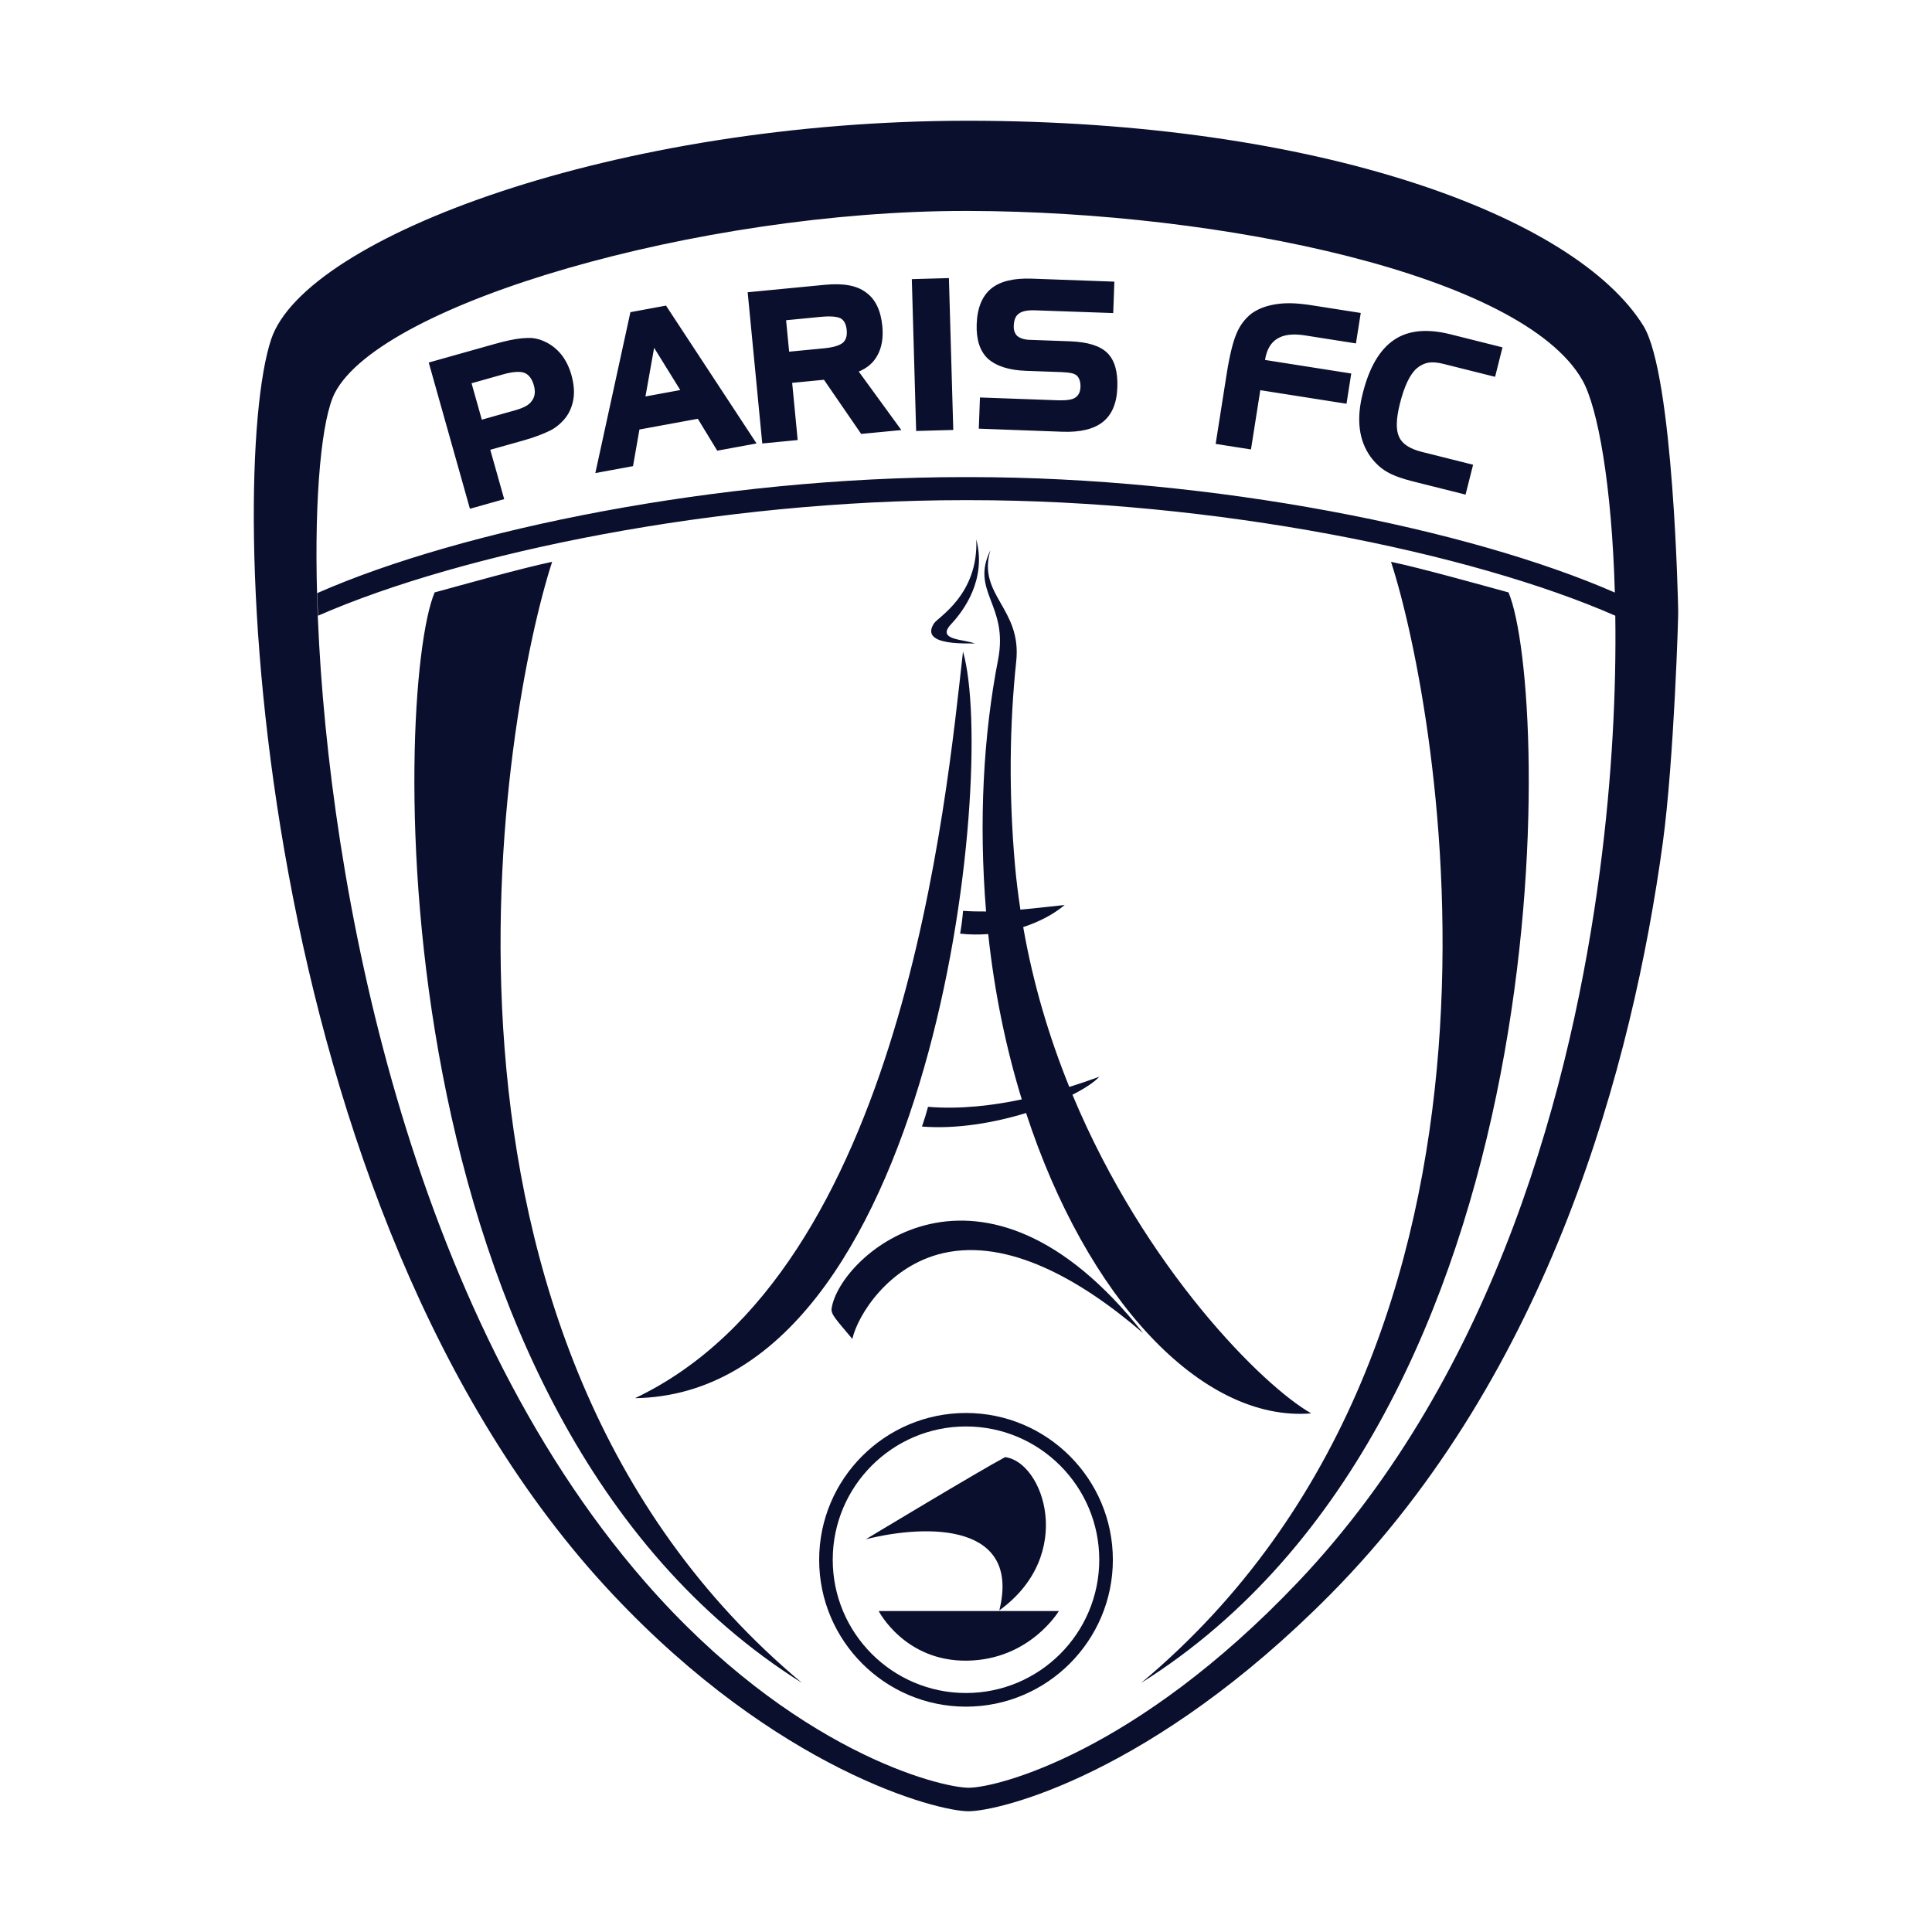 <?xml version="1.0" encoding="UTF-8"?>
<svg data-name="图层_1" xmlns="http://www.w3.org/2000/svg" version="1.1" viewBox="0 0 800 800">
  <!-- Created by @FCLOGO 2025-7-17 GMT+8 10:29:03 . https://fclogo.top/ -->
<!-- FOR PERSONAL USE ONLY NOT FOR COMMERCIAL USE -->
  <path d="M473.34,552.021c-26.106-22.52-56.123-39.184-82.718-33.144-22.734,5.174-35.538,25.841-37.677,35.548-6.56-7.853-8.953-10.165-8.597-12.59,3.259-22.103,62.163-74.539,128.991,10.185ZM398.761,269.807c-6.926,61.033-24.751,256.424-135.806,309.146,123.318-1.925,150.32-258.981,135.806-309.146ZM408.309,377.425c-3.135.029-6.299-.033-9.528-.26v-.001c-.254,3.188-.662,6.305-1.212,9.432,3.921.453,7.818.469,11.629.176,2.586,24.219,7.378,47.243,13.903,68.467-11.951,2.52-25.503,4.174-38.824,3.074-.723,2.76-1.569,5.47-2.506,8.169,14.418,1.13,29.93-1.57,43.105-5.61,25.001,76.532,72.475,128.119,118.084,124.375-19.855-11.221-68.81-59.846-98.882-131.945,5.163-2.615,9.071-5.226,11.102-7.436-3.102,1.122-7.343,2.626-12.403,4.207-8.248-20.348-14.948-42.511-19.085-66.193,6.682-2.175,12.63-5.33,17.167-9.141-6.265.66-12.31,1.385-18.333,1.924-.926-6.159-1.719-12.391-2.273-18.741v0c-2.567-29.426-2.241-57.783.55-84.123,2.333-22.042-16.256-27.338-10.695-45.978-8.423,17.275,7.598,22.49,3.178,45.316-6.085,31.247-8.04,66.832-4.976,104.288ZM403.782,266.516c-4.471-1.925-16.317-1.293-9.941-8.077,5.368-5.714,14.739-18.599,10.42-35.059.917,22.806-15.808,32.166-17.489,34.713-6.59,10.023,16.277,8.016,17.01,8.423ZM394.727,178.034l-1.803-62.886-15.36.438,1.793,62.876,15.37-.428ZM315.635,183.637l-6.04-62.622,32.024-3.087c7.598-.733,13.241.304,16.929,3.138,3.901,2.75,6.173,7.415,6.804,13.975.469,4.869-.234,8.951-2.119,12.274v.003c-1.66,2.976-4.217,5.155-7.649,6.529l17.642,24.232-16.633,1.598-15.411-22.419-13.16,1.274,2.281,23.682-14.667,1.425ZM325.505,132.597l1.263,13.027,14.331-1.386c3.86-.366,6.509-1.151,7.945-2.333v0c1.273-1.161,1.793-2.923,1.559-5.256-.234-2.352-1.039-3.961-2.455-4.808-1.579-.786-4.349-1.02-8.312-.631l-14.331,1.386ZM521.865,161.569l35.691,5.612,1.966-12.518-35.701-5.612c.662-4.217,2.343-7.15,5.042-8.79l0.0.015c2.668-1.721,6.488-2.179,11.479-1.398l21.125,3.322,1.986-12.61-20.117-3.157c-3.086-.477-5.765-.762-8.087-.847-2.373-.079-4.594.027-6.672.347-2.088.308-3.942.786-5.521,1.363-1.619.581-3.178,1.394-4.696,2.433-2.852,2.202-4.96,5.022-6.376,8.464-1.487,3.484-2.862,9.126-4.095,16.959l-4.512,28.663,14.626,2.291,3.86-24.538ZM262.12,193.017l-15.605,2.872,14.525-66.625,14.739-2.72,37.493,57.08-16.277,2.995-8.037-13.211-24.181,4.441-2.658,15.166ZM267.274,164.161l14.413-2.649-10.827-17.489-3.586,20.137ZM424.755,153.547l14.942.539c1.589.079,2.882.192,3.86.397.927.192,1.681.531,2.312,1.009,1.08,1.078,1.599,2.66,1.528,4.736-.082,2.017-.754,3.453-2.006,4.309-.672.508-1.569.835-2.73.997-1.212.192-2.648.27-4.237.231l-32.645-1.182-.479,12.916,34.631,1.274c7.446.27,13.048-1.101,16.786-4.095,3.718-2.983,5.735-7.762,5.949-14.301.234-6.509-1.131-11.245-4.125-14.209-2.994-2.964-8.138-4.573-15.431-4.838v-.006l-16.705-.601c-2.261-.079-4.003-.631-5.215-1.629-1.008-1.02-1.487-2.394-1.416-4.135.082-2.464.774-4.156,2.068-5.062,1.314-1.051,3.575-1.517,6.804-1.398l32.319,1.132.469-13.007-34.193-1.243c-7.558-.27-13.17,1.101-16.847,4.145-3.728,3.095-5.735,7.996-5.969,14.698-.214,6.346,1.294,11.082,4.573,14.239,3.524,3.138,8.77,4.828,15.757,5.083ZM563.066,177.587c.54,4.329,2.027,8.189,4.471,11.591,2.006,2.699,4.278,4.777,6.814,6.223,2.475,1.455,6.02,2.76,10.654,3.922l21.848,5.48,3.127-12.365-21.288-5.337c-4.95-1.251-8.067-3.299-9.35-6.163-1.375-2.891-1.263-7.446.296-13.69,1.834-7.334,4.176-12.233,6.987-14.708l-.001-.001c1.446-1.232,3.045-2.029,4.848-2.383,1.772-.27,3.901-.079,6.325.55l21.288,5.327,3.066-12.202-21.512-5.399c-9.748-2.445-17.56-1.682-23.427,2.333-5.918,4.013-10.226,11.367-12.915,22.072-1.396,5.47-1.793,10.389-1.232,14.749ZM194.589,210.673l-17.061-60.554,27.4-7.711c4.553-1.286,8.21-2.044,10.99-2.314,1.66-.137,3.046-.181,4.166-.154,1.161.112,2.241.312,3.229.62,3.27,1.059,6.03,2.833,8.291,5.296l-0-.006c2.251,2.475,3.911,5.581,4.981,9.33,1.029,3.656,1.314,6.938.886,9.86-.519,3.209-1.66,5.896-3.392,8.067-1.742,2.171-3.789,3.872-6.152,5.123-1.405.693-2.964,1.366-4.675,2.017-1.793.705-3.942,1.416-6.488,2.129l-13.751,3.87,5.765,20.432-14.189,3.993ZM195.261,158.704l4.247,15.075,13.771-3.881c1.732-.489,3.198-1.039,4.39-1.682,1.141-.612,2.027-1.398,2.658-2.364v.005c1.192-1.65,1.436-3.748.733-6.285-.764-2.701-2.047-4.422-3.87-5.164-1.895-.716-4.848-.512-8.882.62l-13.048,3.676ZM460.812,645.882c0,33.521-27.287,60.808-60.819,60.808s-60.798-27.288-60.798-60.808c0-33.541,27.277-60.798,60.798-60.798s60.819,27.247,60.819,60.798ZM455.179,645.852c0-30.415-24.751-55.186-55.186-55.186s-55.176,24.771-55.176,55.186c0,30.435,24.751,55.186,55.176,55.186s55.186-24.721,55.186-55.186ZM413.795,666.824c31.83-23.03,18.202-61.603,2.384-63.447-10.766,5.734-57.661,34-57.661,34,26.055-6.509,64.221-6.468,55.278,29.447ZM400.543,687.643c25.943-.407,37.901-20.544,37.901-20.544h-74.6s10.787,20.972,36.699,20.544ZM228.63,232.639c-11.948,2.464-38.105,9.788-48.657,12.671-17.234,41.028-24.66,340.548,152.133,451.561-170.63-142.538-123.318-403.322-103.476-464.232ZM575.991,232.639c19.831,60.911,67.144,321.694-103.476,464.232,176.782-111.004,169.357-410.523,152.133-451.561-10.563-2.883-36.709-10.206-48.657-12.671ZM688.523,349.031c-12.477,91.131-46.477,219.094-137.67,311.203-73.805,74.539-136.997,89.766-149.882,89.766-13.038,0-78.98-17.112-147.397-89.96C103.59,500.36,93.089,197.916,112.289,140.479c14.199-42.464,143.353-90.514,288.601-90.479,145.227.051,251.393,39.5,279.576,84.867,12.579,20.25,14.444,117.584,14.433,117.981.183.143-1.711,61.899-6.376,96.183ZM668.855,254.948c-59.763-26.214-166.048-47.844-267.375-47.844h-2.393c-101.337,0-207.625,21.634-267.384,47.852-.153-3.168-.255-6.306-.326-9.371,59.688-26.289,166.149-48.026,267.71-48.026h2.394c101.284,0,207.419,21.615,267.191,47.804-0-.018-.001-.035-.001-.053-1.253-44.267-6.997-76.576-13.466-87.933-24.771-43.513-148.69-69.767-254.183-70.037h-1.273c-109.954,0-241.737,38.023-261.1,75.364-5.287,10.216-8.597,41.334-7.334,84.347.072,3.056.184,6.184.326,9.34,4.563,109.333,37.371,286.187,135.449,398.627,61.134,70.077,122.188,85.244,134.013,85.244,11.714,0,69.171-14.453,136.274-85.081,82.901-87.24,113.815-208.49,125.131-294.855h.001c5.032-38.41,6.794-74.446,6.346-105.379Z" style="fill: #0a0f2d;"/>
</svg>